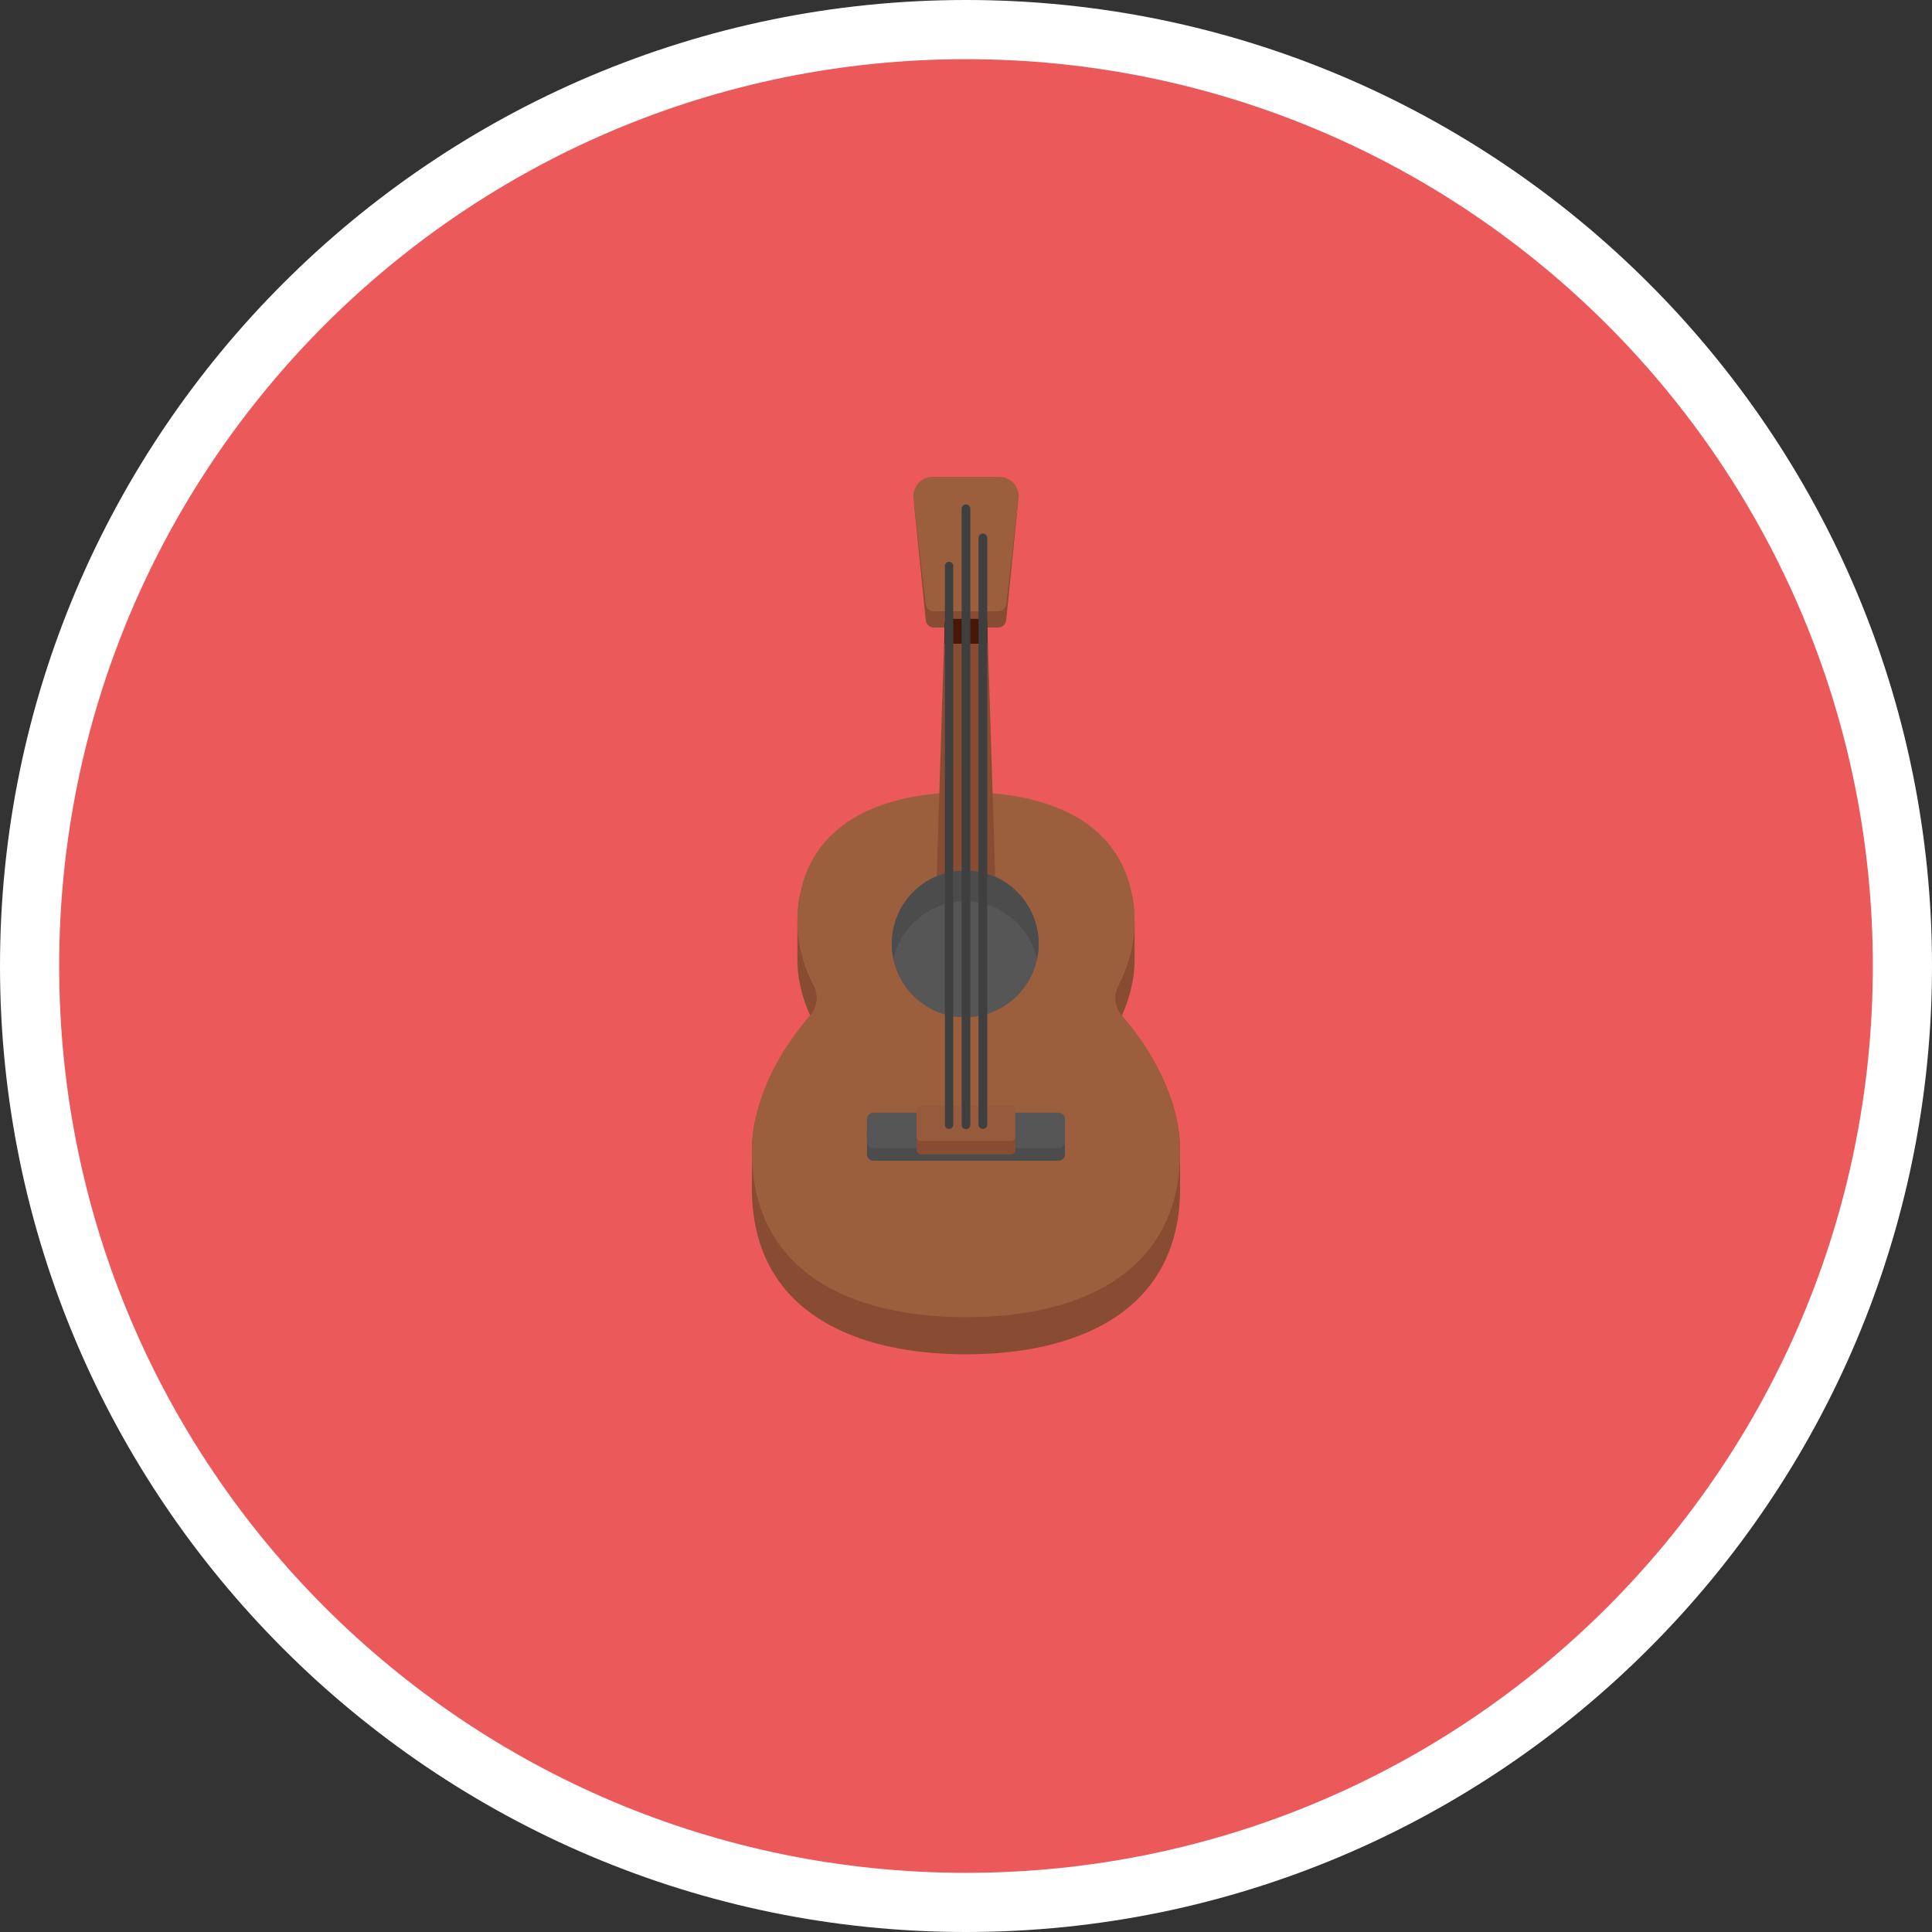 <svg version="1" xmlns="http://www.w3.org/2000/svg" viewBox="0 0 300 300"><rect x="0" y="0" width="300" height="300" fill="#333333" stroke="none"/><path fill="#FFF" d="M149.999 300C67.29 300 0 232.71 0 150S67.29 0 149.999 0C232.71 0 300 67.29 300 150s-67.29 150-150.001 150"/><path fill="#EB595B" d="M290.812 150c0 77.768-63.043 140.813-140.812 140.813C72.232 290.813 9.188 227.768 9.188 150S72.232 9.188 150 9.188c77.768 0 140.812 63.043 140.812 140.812"/><path fill="#874C32" d="M183.241 178.818v5.76c0 18.36-14.886 25.712-33.237 25.712-18.361 0-33.246-7.352-33.246-25.712v-5.76c0-1.637.174-3.274.503-4.883l7.141-8.813a50.444 50.444 0 0 1 3.32-3.804 29.545 29.545 0 0 1-1.93-3.639c-1.234-2.771-1.966-5.696-1.966-8.65v-5.76c0-1.509.128-2.926.384-4.252h51.579c.256 1.326.384 2.743.384 4.252v5.76c0 2.954-.732 5.879-1.957 8.65a29.606 29.606 0 0 1-1.938 3.639c1.646 1.701 4.562 5.459 4.562 5.459l5.111 4.17v.009c.824 2.567 1.29 5.201 1.29 7.862z"/><path fill="#9B5F3E" d="M183.241 178.818c0 18.36-14.886 25.712-33.237 25.712-18.361 0-33.246-7.352-33.246-25.712 0-1.637.174-3.274.503-4.883 1.198-5.879 4.416-11.483 8.531-16.257l.023-.027c1.064-1.248 1.313-2.997.572-4.461-1.592-3.147-2.561-6.506-2.561-9.923 0-1.509.128-2.926.384-4.252 2.103-11.356 12.847-15.992 25.794-15.992 12.938 0 23.682 4.635 25.785 15.992.256 1.326.384 2.743.384 4.252 0 3.414-.968 6.771-2.558 9.916a4.029 4.029 0 0 0 .583 4.472l.019.022c3.402 3.959 6.2 8.485 7.735 13.268v.009c.823 2.569 1.289 5.203 1.289 7.864z"/><path fill="#4C4C4C" d="M164.374 180.233h-28.755a.995.995 0 0 1-.994-.995v-3.513c0-.549.445-.995.994-.995h28.755c.549 0 .995.446.995.995v3.513a.995.995 0 0 1-.995.995z"/><path fill="#565656" d="M164.374 178.275h-28.755a.995.995 0 0 1-.994-.995v-3.513c0-.549.445-.995.994-.995h28.755c.549 0 .995.446.995.995v3.513a.995.995 0 0 1-.995.995z"/><path fill="#874C32" d="M156.964 179.253h-13.935a.702.702 0 0 1-.702-.702v-4.097c0-.388.315-.702.702-.702h13.935c.388 0 .702.314.702.702v4.097a.701.701 0 0 1-.702.702z"/><path fill="#965A3C" d="M156.964 177.187h-13.935a.702.702 0 0 1-.702-.702v-4.098c0-.387.315-.702.702-.702h13.935c.388 0 .702.315.702.702v4.098a.702.702 0 0 1-.702.702z"/><path fill="#874C32" d="M154.974 97.442h-9.954a1.274 1.274 0 0 1-1.268-1.147l-1.815-17.986h16.121l-1.814 17.986a1.277 1.277 0 0 1-1.27 1.147"/><path fill="#9B5F3E" d="M155.155 74.043H144.84a3.021 3.021 0 0 0-3.001 3.369l1.898 16.381a1.274 1.274 0 0 0 1.266 1.128h9.989c.647 0 1.192-.485 1.266-1.128l1.898-16.381a3.023 3.023 0 0 0-3.001-3.369z"/><circle fill="#565656" cx="149.878" cy="146.565" r="11.404"/><path fill="#4C4C4C" d="M149.878 139.965c5.473 0 10.041 3.858 11.145 9.001.166-.775.259-1.577.259-2.402 0-6.298-5.106-11.403-11.404-11.403-6.299 0-11.404 5.105-11.404 11.403 0 .825.092 1.627.259 2.402 1.104-5.142 5.672-9.001 11.145-9.001z"/><path fill="#874C32" d="M154.543 136.152a11.238 11.238 0 0 0-4.659-.997c-1.575 0-3.072.315-4.437.892l1.234-39.048v-.013c0-.354.078-.67.21-.814l.131-.065h5.946l.197.144.092.249c.026.144.053.315.053.499l.013.421 1.22 38.732"/><path fill="#47170A" d="M152.975 96.098h-5.956c-.191 0-.342.407-.342.893v.152l.005-.143v-.013c0-.354.078-.67.21-.814l.131-.065h5.946l.197.144.092.249c.026.144.053.315.053.499l.007.232v-.241c-.001-.486-.152-.893-.343-.893"/><path fill="#47170A" d="M152.969 96.107h-5.946l-.131.065c-.131.144-.21.459-.21.814v.013l-.005.143v2.814h6.64v-2.725l-.007-.232c0-.184-.026-.354-.053-.499l-.092-.249-.196-.144"/><path fill="#3F3F3F" d="M150.674 174.652V79.006a.677.677 0 1 0-1.354 0v95.646a.677.677 0 1 0 1.354 0m-2.657 0V87.875a.645.645 0 0 0-1.29 0v86.777a.645.645 0 0 0 1.29 0m5.283 0V83.49a.679.679 0 0 0-1.356 0v91.161a.679.679 0 0 0 1.356.001"/></svg>